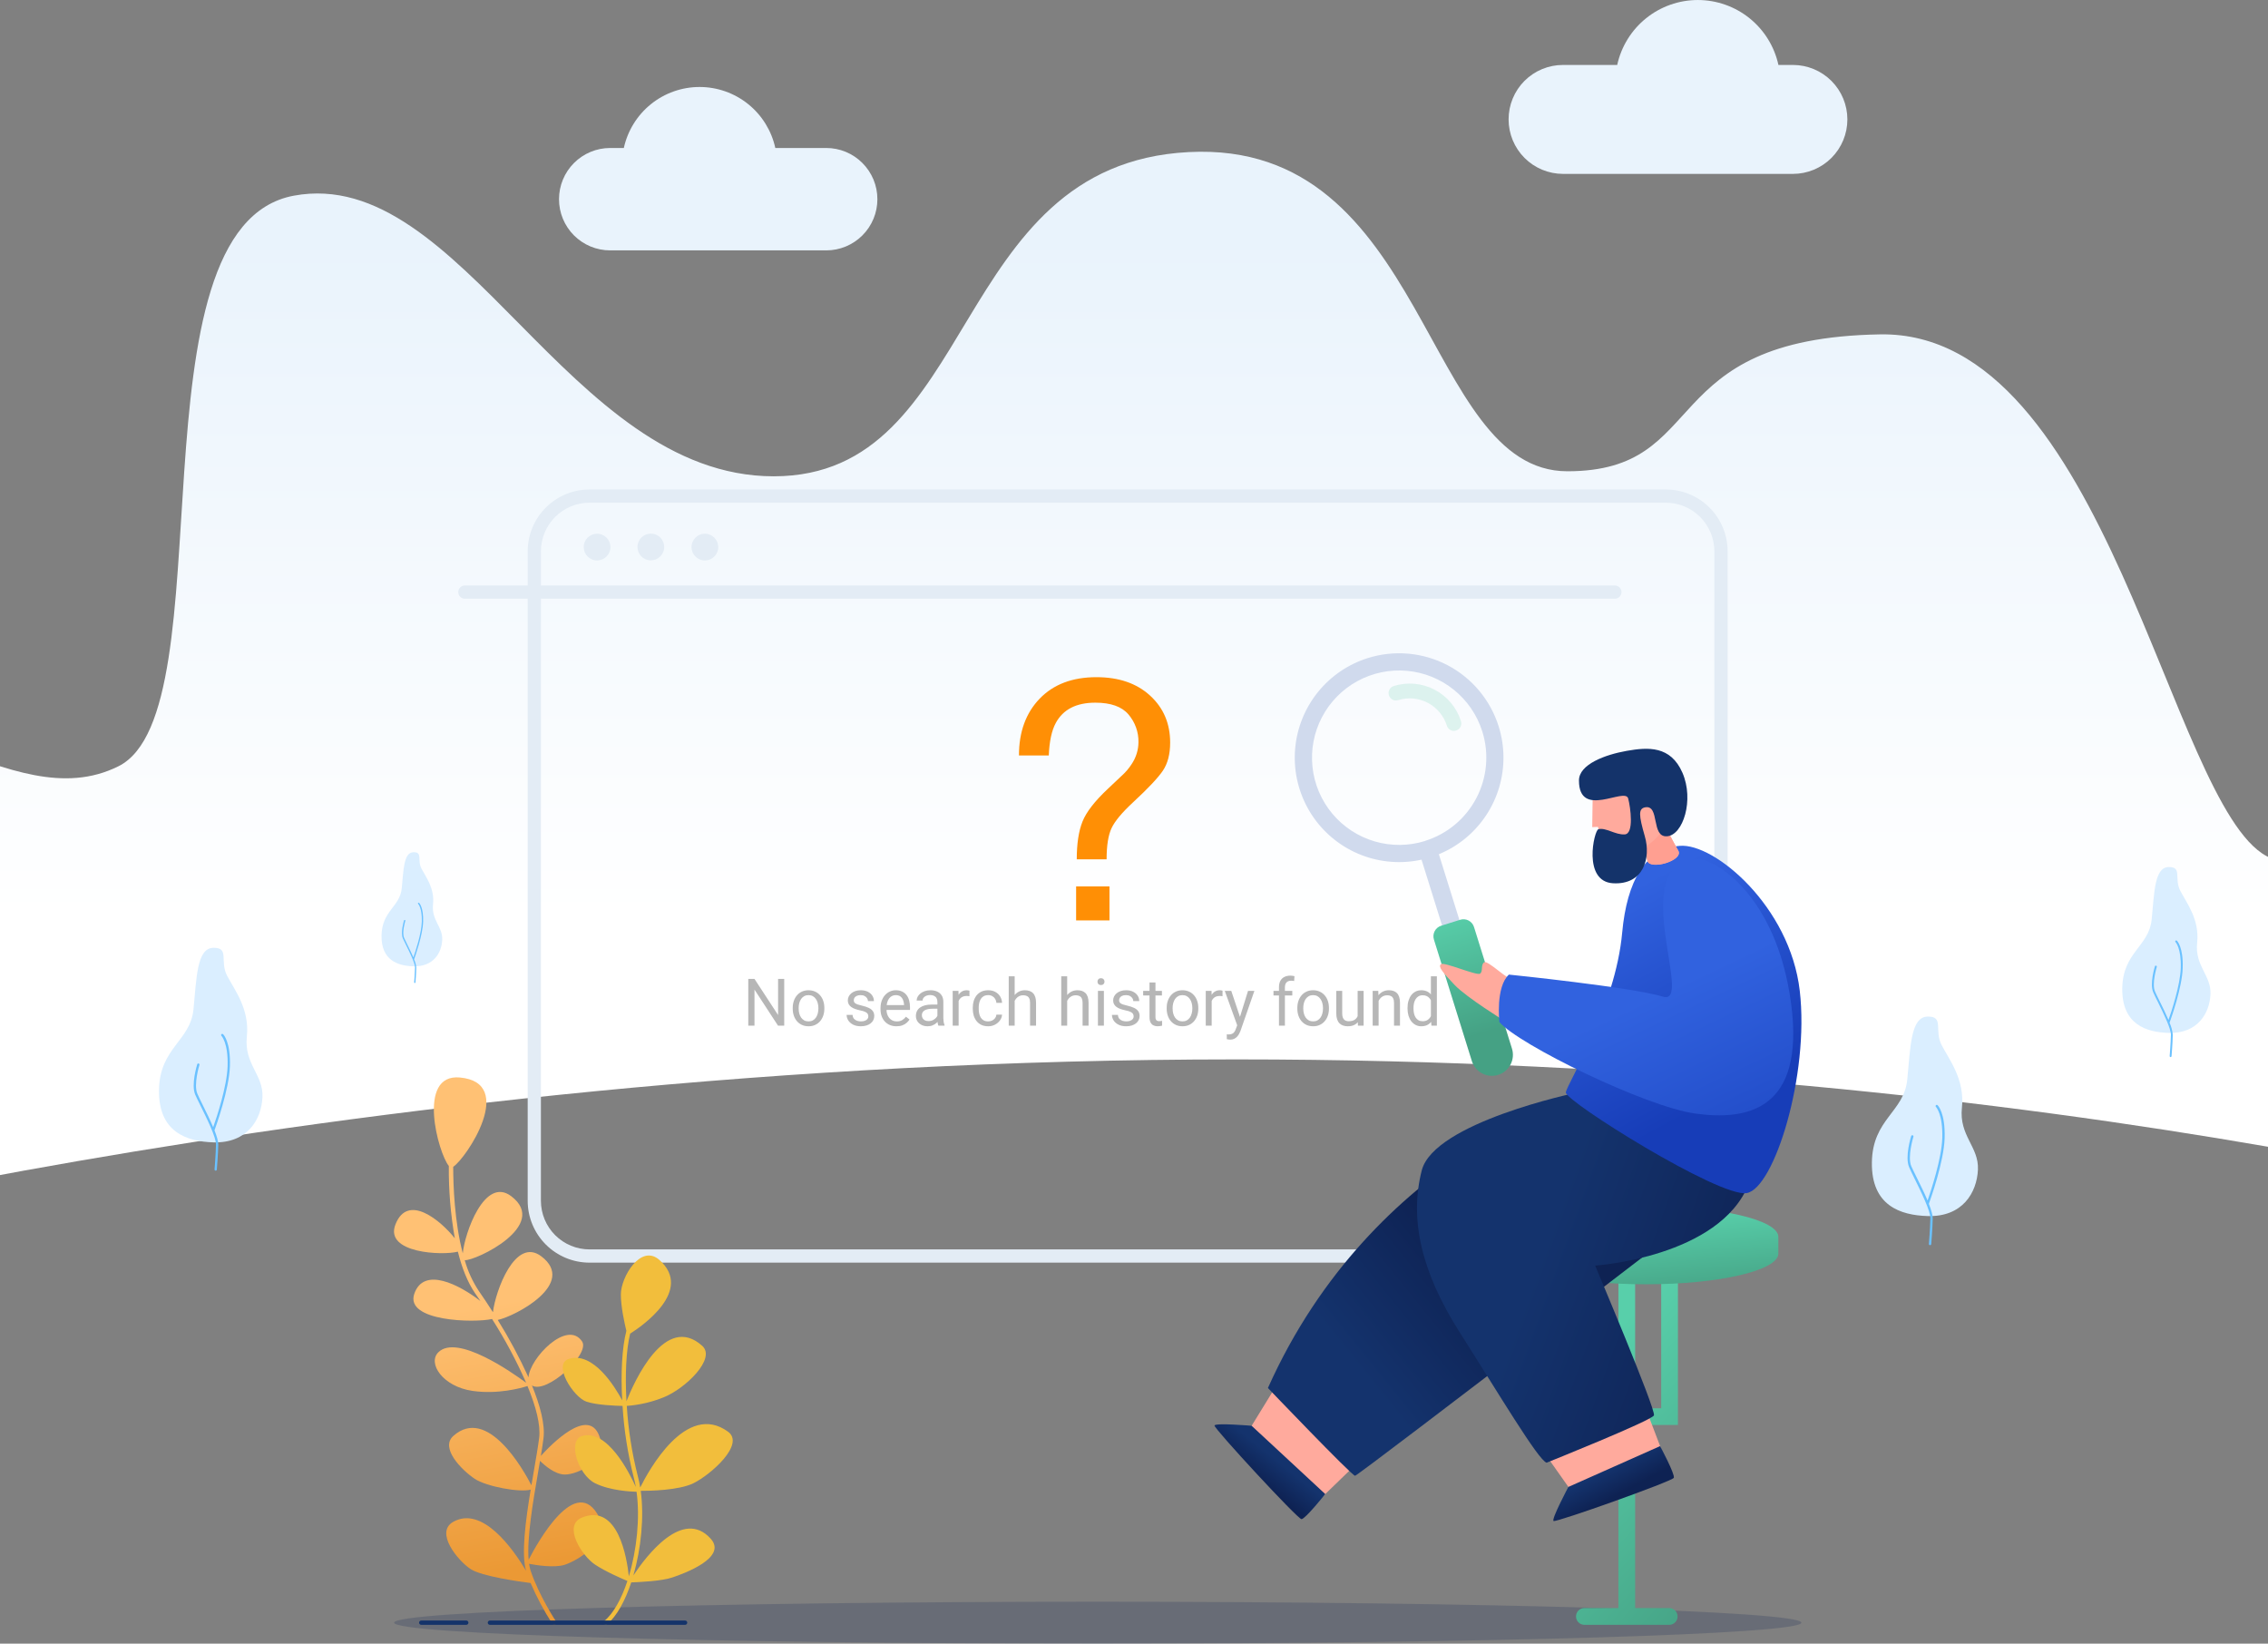 <svg width="345" height="250" viewBox="0 0 345 250" fill="none" xmlns="http://www.w3.org/2000/svg">
<rect x="0" y="0" width="345" height="250" fill="#808080" stroke="none"/>
<g clip-path="url(#clip0_263_92)">
<path opacity="0.2" d="M166.986 250C226.102 250 274.025 248.573 274.025 246.813C274.025 245.052 226.102 243.625 166.986 243.625C107.87 243.625 59.947 245.052 59.947 246.813C59.947 248.573 107.87 250 166.986 250Z" fill="#0B2252"/>
<path d="M231.896 12.306C232.667 11.534 233.582 10.923 234.589 10.506C235.596 10.09 236.676 9.876 237.765 9.879H246.004C246.616 7.08 248.165 4.575 250.395 2.778C252.626 0.982 255.403 0.002 258.266 0.002C261.13 0.002 263.907 0.982 266.137 2.778C268.368 4.575 269.917 7.08 270.528 9.879H272.745C274.939 9.882 277.042 10.756 278.593 12.308C280.144 13.861 281.016 15.966 281.017 18.161C281.017 20.359 280.144 22.467 278.591 24.021C277.037 25.576 274.93 26.449 272.733 26.449H237.754C235.559 26.446 233.455 25.571 231.904 24.017C230.353 22.463 229.482 20.357 229.482 18.161C229.48 17.074 229.692 15.998 230.107 14.993C230.521 13.988 231.129 13.075 231.896 12.306Z" fill="#E9F3FC"/>
<path d="M131.182 24.79C130.46 24.066 129.603 23.492 128.658 23.1C127.714 22.709 126.701 22.508 125.679 22.509H117.938C117.363 19.88 115.907 17.526 113.811 15.838C111.716 14.151 109.106 13.231 106.416 13.231C103.726 13.231 101.117 14.151 99.022 15.838C96.926 17.526 95.47 19.88 94.895 22.509H92.819C90.754 22.509 88.775 23.33 87.316 24.79C85.856 26.251 85.036 28.231 85.035 30.296C85.034 31.319 85.235 32.332 85.625 33.277C86.016 34.222 86.589 35.081 87.312 35.805C88.035 36.528 88.894 37.102 89.839 37.493C90.783 37.883 91.796 38.084 92.819 38.083H125.682C126.704 38.084 127.716 37.882 128.661 37.491C129.605 37.1 130.464 36.526 131.186 35.803C131.909 35.08 132.483 34.221 132.874 33.276C133.265 32.331 133.466 31.319 133.465 30.296C133.466 29.273 133.265 28.26 132.873 27.315C132.481 26.37 131.906 25.512 131.182 24.79Z" fill="#E9F3FC"/>
<path d="M345 130.33V174.424C304.94 167.473 251.074 161.137 188.078 161.137C49.014 161.137 -60.054 192.056 -60.054 192.056C-68.159 174.746 -59.18 124.888 -38.074 113.206C-16.968 101.524 1.369 124.877 18.034 116.542C34.699 108.207 19.107 34.504 44.699 29.762C70.29 25.02 86.407 72.447 117.692 72.447C148.976 72.447 144.242 25.031 180.811 23.132C217.381 21.234 216.416 71.681 238.425 71.681C260.434 71.681 251.504 51.451 285.994 50.859C320.484 50.266 330.001 122.249 344.771 130.209L345 130.33Z" fill="url(#paint0_linear_263_92)"/>
<path d="M253.402 192.051H89.666C87.174 192.048 84.786 191.056 83.024 189.293C81.263 187.53 80.272 185.14 80.27 182.647V83.853C80.272 81.36 81.263 78.97 83.024 77.207C84.786 75.444 87.174 74.452 89.666 74.449H253.402C255.894 74.452 258.283 75.444 260.045 77.207C261.807 78.969 262.798 81.359 262.801 83.853V182.647C262.798 185.14 261.807 187.53 260.045 189.293C258.283 191.056 255.894 192.048 253.402 192.051ZM89.666 76.462C87.708 76.465 85.831 77.245 84.447 78.63C83.063 80.016 82.284 81.894 82.282 83.853V182.647C82.284 184.606 83.063 186.484 84.447 187.87C85.831 189.255 87.708 190.035 89.666 190.038H253.402C255.359 190.034 257.236 189.254 258.619 187.869C260.003 186.483 260.781 184.606 260.783 182.647V83.853C260.781 81.894 260.002 80.016 258.618 78.63C257.234 77.245 255.357 76.465 253.399 76.462H89.666Z" fill="#E3ECF5"/>
<path d="M158.148 106.27C160.248 104.089 163.131 102.999 166.796 103C170.186 103 172.901 103.932 174.941 105.796C176.98 107.661 178 110.044 178 112.946C178 114.702 177.63 116.128 176.891 117.223C176.151 118.318 174.635 119.926 172.343 122.047C170.677 123.591 169.592 124.895 169.089 125.957C168.586 127.019 168.334 128.6 168.333 130.701H163.793C163.793 128.331 164.082 126.42 164.661 124.969C165.239 123.518 166.526 121.856 168.522 119.983L170.601 118.019C171.187 117.5 171.698 116.907 172.12 116.254C172.8 115.259 173.168 114.092 173.179 112.897C173.21 111.355 172.67 109.854 171.659 108.668C170.643 107.474 168.963 106.877 166.62 106.877C163.721 106.877 161.716 107.905 160.606 109.96C159.981 111.104 159.625 112.754 159.539 114.909H155C155 111.328 156.049 108.448 158.148 106.27ZM163.695 134.828H168.77V140H163.695V134.828Z" fill="#FF8F05"/>
<path d="M119.294 148.891V156H118.347L114.768 150.517V156H113.825V148.891H114.768L118.361 154.389V148.891H119.294ZM120.588 153.417V153.305C120.588 152.924 120.643 152.571 120.754 152.245C120.865 151.916 121.024 151.632 121.232 151.391C121.441 151.146 121.693 150.958 121.989 150.824C122.285 150.688 122.618 150.619 122.985 150.619C123.356 150.619 123.69 150.688 123.986 150.824C124.286 150.958 124.54 151.146 124.748 151.391C124.96 151.632 125.121 151.916 125.231 152.245C125.342 152.571 125.397 152.924 125.397 153.305V153.417C125.397 153.798 125.342 154.151 125.231 154.477C125.121 154.802 124.96 155.087 124.748 155.331C124.54 155.572 124.287 155.761 123.991 155.897C123.698 156.031 123.366 156.098 122.995 156.098C122.624 156.098 122.29 156.031 121.994 155.897C121.698 155.761 121.444 155.572 121.232 155.331C121.024 155.087 120.865 154.802 120.754 154.477C120.643 154.151 120.588 153.798 120.588 153.417ZM121.491 153.305V153.417C121.491 153.681 121.522 153.93 121.584 154.164C121.646 154.395 121.739 154.6 121.862 154.779C121.989 154.958 122.147 155.1 122.336 155.204C122.525 155.305 122.744 155.355 122.995 155.355C123.243 155.355 123.459 155.305 123.645 155.204C123.833 155.1 123.99 154.958 124.113 154.779C124.237 154.6 124.33 154.395 124.392 154.164C124.457 153.93 124.489 153.681 124.489 153.417V153.305C124.489 153.044 124.457 152.799 124.392 152.567C124.33 152.333 124.235 152.126 124.108 151.947C123.985 151.765 123.828 151.622 123.64 151.518C123.454 151.413 123.236 151.361 122.985 151.361C122.738 151.361 122.52 151.413 122.331 151.518C122.146 151.622 121.989 151.765 121.862 151.947C121.739 152.126 121.646 152.333 121.584 152.567C121.522 152.799 121.491 153.044 121.491 153.305ZM132.087 154.599C132.087 154.468 132.058 154.348 131.999 154.237C131.944 154.123 131.828 154.021 131.652 153.93C131.48 153.835 131.219 153.754 130.871 153.686C130.578 153.624 130.313 153.55 130.075 153.466C129.841 153.381 129.641 153.279 129.475 153.158C129.312 153.038 129.187 152.896 129.099 152.733C129.011 152.571 128.967 152.38 128.967 152.162C128.967 151.954 129.012 151.757 129.104 151.571C129.198 151.386 129.33 151.221 129.499 151.078C129.672 150.935 129.878 150.823 130.119 150.741C130.36 150.66 130.629 150.619 130.925 150.619C131.348 150.619 131.709 150.694 132.009 150.844C132.308 150.993 132.538 151.194 132.697 151.444C132.857 151.692 132.937 151.967 132.937 152.27H132.033C132.033 152.123 131.989 151.981 131.901 151.845C131.817 151.705 131.691 151.589 131.525 151.498C131.363 151.407 131.162 151.361 130.925 151.361C130.674 151.361 130.471 151.4 130.314 151.479C130.161 151.553 130.049 151.649 129.978 151.767C129.909 151.884 129.875 152.007 129.875 152.138C129.875 152.235 129.891 152.323 129.924 152.401C129.96 152.476 130.021 152.546 130.109 152.611C130.197 152.673 130.321 152.732 130.48 152.787C130.64 152.842 130.843 152.898 131.091 152.953C131.524 153.051 131.88 153.168 132.16 153.305C132.44 153.441 132.648 153.609 132.785 153.808C132.922 154.006 132.99 154.247 132.99 154.53C132.99 154.761 132.941 154.973 132.844 155.165C132.749 155.357 132.611 155.523 132.429 155.663C132.25 155.8 132.035 155.907 131.784 155.985C131.537 156.06 131.258 156.098 130.949 156.098C130.484 156.098 130.09 156.015 129.768 155.849C129.445 155.683 129.201 155.468 129.035 155.204C128.869 154.94 128.786 154.662 128.786 154.369H129.694C129.707 154.617 129.779 154.813 129.909 154.96C130.039 155.103 130.199 155.206 130.388 155.268C130.576 155.326 130.764 155.355 130.949 155.355C131.197 155.355 131.403 155.323 131.569 155.258C131.739 155.193 131.867 155.103 131.955 154.989C132.043 154.875 132.087 154.745 132.087 154.599ZM136.369 156.098C136.001 156.098 135.668 156.036 135.368 155.912C135.072 155.785 134.816 155.608 134.602 155.38C134.39 155.152 134.227 154.882 134.113 154.569C133.999 154.257 133.942 153.915 133.942 153.544V153.339C133.942 152.909 134.006 152.527 134.133 152.191C134.26 151.853 134.432 151.566 134.65 151.332C134.868 151.098 135.116 150.92 135.393 150.8C135.669 150.679 135.956 150.619 136.252 150.619C136.63 150.619 136.955 150.684 137.229 150.814C137.505 150.945 137.731 151.127 137.907 151.361C138.083 151.592 138.213 151.866 138.298 152.182C138.382 152.494 138.425 152.836 138.425 153.207V153.612H134.479V152.875H137.521V152.807C137.508 152.572 137.46 152.344 137.375 152.123C137.294 151.902 137.163 151.719 136.984 151.576C136.805 151.433 136.561 151.361 136.252 151.361C136.047 151.361 135.858 151.405 135.686 151.493C135.513 151.578 135.365 151.705 135.241 151.874C135.118 152.043 135.021 152.25 134.953 152.494C134.885 152.738 134.851 153.02 134.851 153.339V153.544C134.851 153.795 134.885 154.031 134.953 154.252C135.025 154.47 135.127 154.662 135.261 154.828C135.397 154.994 135.562 155.124 135.754 155.219C135.949 155.313 136.171 155.36 136.418 155.36C136.737 155.36 137.007 155.295 137.229 155.165C137.45 155.035 137.644 154.861 137.81 154.643L138.356 155.077C138.243 155.25 138.098 155.414 137.922 155.57C137.746 155.727 137.53 155.854 137.272 155.951C137.019 156.049 136.717 156.098 136.369 156.098ZM142.595 155.097V152.377C142.595 152.169 142.552 151.988 142.468 151.835C142.386 151.679 142.263 151.558 142.097 151.474C141.931 151.389 141.726 151.347 141.481 151.347C141.254 151.347 141.053 151.386 140.881 151.464C140.712 151.542 140.578 151.645 140.48 151.771C140.386 151.898 140.339 152.035 140.339 152.182H139.436C139.436 151.993 139.484 151.806 139.582 151.62C139.68 151.435 139.82 151.267 140.002 151.117C140.188 150.964 140.409 150.844 140.666 150.756C140.926 150.665 141.216 150.619 141.535 150.619C141.919 150.619 142.258 150.684 142.551 150.814C142.847 150.945 143.078 151.142 143.244 151.405C143.413 151.666 143.498 151.993 143.498 152.387V154.848C143.498 155.023 143.513 155.211 143.542 155.409C143.575 155.608 143.622 155.779 143.684 155.922V156H142.741C142.696 155.896 142.66 155.757 142.634 155.585C142.608 155.409 142.595 155.246 142.595 155.097ZM142.751 152.797L142.761 153.432H141.848C141.59 153.432 141.361 153.453 141.159 153.495C140.957 153.534 140.788 153.594 140.651 153.676C140.515 153.757 140.41 153.86 140.339 153.983C140.267 154.104 140.231 154.245 140.231 154.408C140.231 154.574 140.269 154.726 140.344 154.862C140.419 154.999 140.531 155.108 140.681 155.189C140.834 155.268 141.021 155.307 141.242 155.307C141.519 155.307 141.763 155.248 141.975 155.131C142.186 155.014 142.354 154.87 142.478 154.701C142.604 154.532 142.673 154.368 142.683 154.208L143.068 154.643C143.046 154.779 142.984 154.931 142.883 155.097C142.782 155.263 142.647 155.422 142.478 155.575C142.312 155.725 142.113 155.85 141.882 155.951C141.654 156.049 141.397 156.098 141.11 156.098C140.752 156.098 140.438 156.028 140.168 155.888C139.901 155.748 139.693 155.561 139.543 155.326C139.396 155.089 139.323 154.823 139.323 154.53C139.323 154.247 139.379 153.998 139.489 153.783C139.6 153.565 139.759 153.384 139.968 153.241C140.176 153.095 140.427 152.984 140.72 152.909C141.013 152.834 141.34 152.797 141.701 152.797H142.751ZM145.822 151.547V156H144.919V150.717H145.798L145.822 151.547ZM147.473 150.688L147.468 151.527C147.393 151.511 147.321 151.501 147.253 151.498C147.188 151.492 147.113 151.488 147.028 151.488C146.82 151.488 146.636 151.521 146.477 151.586C146.317 151.651 146.182 151.742 146.071 151.859C145.961 151.977 145.873 152.117 145.808 152.279C145.746 152.439 145.705 152.615 145.686 152.807L145.432 152.953C145.432 152.634 145.463 152.335 145.524 152.055C145.59 151.775 145.689 151.527 145.822 151.312C145.956 151.094 146.125 150.925 146.33 150.805C146.538 150.681 146.786 150.619 147.072 150.619C147.137 150.619 147.212 150.627 147.297 150.644C147.382 150.657 147.44 150.671 147.473 150.688ZM150.324 155.355C150.539 155.355 150.738 155.312 150.92 155.224C151.102 155.136 151.252 155.015 151.369 154.862C151.486 154.706 151.553 154.529 151.569 154.33H152.429C152.412 154.643 152.307 154.934 152.111 155.204C151.919 155.471 151.667 155.688 151.354 155.854C151.042 156.016 150.699 156.098 150.324 156.098C149.927 156.098 149.58 156.028 149.284 155.888C148.991 155.748 148.747 155.556 148.552 155.312C148.36 155.067 148.215 154.787 148.117 154.472C148.023 154.153 147.976 153.816 147.976 153.461V153.256C147.976 152.901 148.023 152.566 148.117 152.25C148.215 151.931 148.36 151.649 148.552 151.405C148.747 151.161 148.991 150.969 149.284 150.829C149.58 150.689 149.927 150.619 150.324 150.619C150.738 150.619 151.099 150.704 151.408 150.873C151.717 151.039 151.96 151.267 152.136 151.557C152.315 151.843 152.412 152.169 152.429 152.533H151.569C151.553 152.315 151.491 152.118 151.384 151.942C151.28 151.767 151.136 151.627 150.954 151.522C150.775 151.415 150.565 151.361 150.324 151.361C150.048 151.361 149.815 151.417 149.626 151.527C149.44 151.635 149.292 151.781 149.182 151.967C149.074 152.149 148.996 152.353 148.947 152.577C148.902 152.799 148.879 153.025 148.879 153.256V153.461C148.879 153.692 148.902 153.92 148.947 154.145C148.993 154.369 149.069 154.573 149.177 154.755C149.287 154.937 149.436 155.084 149.621 155.194C149.81 155.302 150.044 155.355 150.324 155.355ZM154.348 148.5V156H153.444V148.5H154.348ZM154.133 153.158L153.757 153.144C153.76 152.782 153.814 152.449 153.918 152.143C154.022 151.833 154.169 151.565 154.357 151.337C154.546 151.109 154.771 150.933 155.031 150.81C155.295 150.683 155.586 150.619 155.905 150.619C156.166 150.619 156.4 150.655 156.608 150.727C156.817 150.795 156.994 150.906 157.141 151.059C157.29 151.212 157.404 151.41 157.482 151.654C157.561 151.895 157.6 152.19 157.6 152.538V156H156.691V152.528C156.691 152.252 156.651 152.03 156.569 151.864C156.488 151.695 156.369 151.573 156.213 151.498C156.057 151.42 155.865 151.381 155.637 151.381C155.412 151.381 155.207 151.428 155.021 151.522C154.839 151.617 154.681 151.747 154.548 151.913C154.418 152.079 154.315 152.27 154.24 152.484C154.169 152.696 154.133 152.921 154.133 153.158ZM162.336 148.5V156H161.433V148.5H162.336ZM162.121 153.158L161.745 153.144C161.748 152.782 161.802 152.449 161.906 152.143C162.01 151.833 162.157 151.565 162.346 151.337C162.535 151.109 162.759 150.933 163.02 150.81C163.283 150.683 163.575 150.619 163.894 150.619C164.154 150.619 164.388 150.655 164.597 150.727C164.805 150.795 164.982 150.906 165.129 151.059C165.279 151.212 165.393 151.41 165.471 151.654C165.549 151.895 165.588 152.19 165.588 152.538V156H164.68V152.528C164.68 152.252 164.639 152.03 164.558 151.864C164.476 151.695 164.357 151.573 164.201 151.498C164.045 151.42 163.853 151.381 163.625 151.381C163.4 151.381 163.195 151.428 163.01 151.522C162.827 151.617 162.67 151.747 162.536 151.913C162.406 152.079 162.303 152.27 162.229 152.484C162.157 152.696 162.121 152.921 162.121 153.158ZM167.922 150.717V156H167.014V150.717H167.922ZM166.945 149.315C166.945 149.169 166.989 149.045 167.077 148.944C167.168 148.843 167.302 148.793 167.478 148.793C167.65 148.793 167.782 148.843 167.873 148.944C167.967 149.045 168.015 149.169 168.015 149.315C168.015 149.455 167.967 149.576 167.873 149.677C167.782 149.774 167.65 149.823 167.478 149.823C167.302 149.823 167.168 149.774 167.077 149.677C166.989 149.576 166.945 149.455 166.945 149.315ZM172.448 154.599C172.448 154.468 172.419 154.348 172.36 154.237C172.305 154.123 172.189 154.021 172.014 153.93C171.841 153.835 171.581 153.754 171.232 153.686C170.939 153.624 170.674 153.55 170.437 153.466C170.202 153.381 170.002 153.279 169.836 153.158C169.673 153.038 169.548 152.896 169.46 152.733C169.372 152.571 169.328 152.38 169.328 152.162C169.328 151.954 169.374 151.757 169.465 151.571C169.559 151.386 169.691 151.221 169.86 151.078C170.033 150.935 170.24 150.823 170.48 150.741C170.721 150.66 170.99 150.619 171.286 150.619C171.709 150.619 172.071 150.694 172.37 150.844C172.67 150.993 172.899 151.194 173.059 151.444C173.218 151.692 173.298 151.967 173.298 152.27H172.395C172.395 152.123 172.351 151.981 172.263 151.845C172.178 151.705 172.053 151.589 171.887 151.498C171.724 151.407 171.524 151.361 171.286 151.361C171.035 151.361 170.832 151.4 170.676 151.479C170.523 151.553 170.41 151.649 170.339 151.767C170.271 151.884 170.236 152.007 170.236 152.138C170.236 152.235 170.253 152.323 170.285 152.401C170.321 152.476 170.383 152.546 170.471 152.611C170.559 152.673 170.682 152.732 170.842 152.787C171.001 152.842 171.205 152.898 171.452 152.953C171.885 153.051 172.242 153.168 172.521 153.305C172.801 153.441 173.01 153.609 173.146 153.808C173.283 154.006 173.352 154.247 173.352 154.53C173.352 154.761 173.303 154.973 173.205 155.165C173.111 155.357 172.972 155.523 172.79 155.663C172.611 155.8 172.396 155.907 172.146 155.985C171.898 156.06 171.62 156.098 171.311 156.098C170.845 156.098 170.451 156.015 170.129 155.849C169.807 155.683 169.562 155.468 169.396 155.204C169.23 154.94 169.147 154.662 169.147 154.369H170.056C170.069 154.617 170.14 154.813 170.271 154.96C170.401 155.103 170.56 155.206 170.749 155.268C170.938 155.326 171.125 155.355 171.311 155.355C171.558 155.355 171.765 155.323 171.931 155.258C172.1 155.193 172.229 155.103 172.316 154.989C172.404 154.875 172.448 154.745 172.448 154.599ZM176.75 150.717V151.41H173.894V150.717H176.75ZM174.86 149.433H175.764V154.691C175.764 154.87 175.791 155.006 175.847 155.097C175.902 155.188 175.974 155.248 176.062 155.277C176.149 155.307 176.244 155.321 176.345 155.321C176.42 155.321 176.498 155.315 176.579 155.302C176.664 155.285 176.727 155.272 176.77 155.263L176.774 156C176.703 156.023 176.608 156.044 176.491 156.063C176.377 156.086 176.239 156.098 176.076 156.098C175.855 156.098 175.651 156.054 175.466 155.966C175.28 155.878 175.132 155.731 175.021 155.526C174.914 155.318 174.86 155.038 174.86 154.687V149.433ZM177.473 153.417V153.305C177.473 152.924 177.528 152.571 177.639 152.245C177.749 151.916 177.909 151.632 178.117 151.391C178.326 151.146 178.578 150.958 178.874 150.824C179.17 150.688 179.502 150.619 179.87 150.619C180.241 150.619 180.575 150.688 180.871 150.824C181.171 150.958 181.424 151.146 181.633 151.391C181.844 151.632 182.006 151.916 182.116 152.245C182.227 152.571 182.282 152.924 182.282 153.305V153.417C182.282 153.798 182.227 154.151 182.116 154.477C182.006 154.802 181.844 155.087 181.633 155.331C181.424 155.572 181.172 155.761 180.876 155.897C180.583 156.031 180.251 156.098 179.88 156.098C179.509 156.098 179.175 156.031 178.879 155.897C178.583 155.761 178.329 155.572 178.117 155.331C177.909 155.087 177.749 154.802 177.639 154.477C177.528 154.151 177.473 153.798 177.473 153.417ZM178.376 153.305V153.417C178.376 153.681 178.407 153.93 178.469 154.164C178.531 154.395 178.623 154.6 178.747 154.779C178.874 154.958 179.032 155.1 179.221 155.204C179.41 155.305 179.629 155.355 179.88 155.355C180.127 155.355 180.344 155.305 180.529 155.204C180.718 155.1 180.874 154.958 180.998 154.779C181.122 154.6 181.215 154.395 181.276 154.164C181.341 153.93 181.374 153.681 181.374 153.417V153.305C181.374 153.044 181.341 152.799 181.276 152.567C181.215 152.333 181.12 152.126 180.993 151.947C180.869 151.765 180.713 151.622 180.524 151.518C180.339 151.413 180.121 151.361 179.87 151.361C179.623 151.361 179.405 151.413 179.216 151.518C179.03 151.622 178.874 151.765 178.747 151.947C178.623 152.126 178.531 152.333 178.469 152.567C178.407 152.799 178.376 153.044 178.376 153.305ZM184.318 151.547V156H183.415V150.717H184.294L184.318 151.547ZM185.969 150.688L185.964 151.527C185.889 151.511 185.817 151.501 185.749 151.498C185.684 151.492 185.609 151.488 185.524 151.488C185.316 151.488 185.132 151.521 184.973 151.586C184.813 151.651 184.678 151.742 184.567 151.859C184.457 151.977 184.369 152.117 184.304 152.279C184.242 152.439 184.201 152.615 184.182 152.807L183.928 152.953C183.928 152.634 183.959 152.335 184.021 152.055C184.086 151.775 184.185 151.527 184.318 151.312C184.452 151.094 184.621 150.925 184.826 150.805C185.035 150.681 185.282 150.619 185.568 150.619C185.633 150.619 185.708 150.627 185.793 150.644C185.878 150.657 185.936 150.671 185.969 150.688ZM188.376 155.453L189.846 150.717H190.812L188.693 156.815C188.645 156.946 188.579 157.086 188.498 157.235C188.42 157.388 188.319 157.533 188.195 157.67C188.072 157.807 187.922 157.917 187.746 158.002C187.574 158.09 187.367 158.134 187.126 158.134C187.054 158.134 186.963 158.124 186.853 158.104C186.742 158.085 186.664 158.069 186.618 158.056L186.613 157.323C186.639 157.326 186.68 157.33 186.735 157.333C186.794 157.34 186.835 157.343 186.857 157.343C187.062 157.343 187.237 157.315 187.38 157.26C187.523 157.208 187.644 157.118 187.741 156.991C187.842 156.868 187.928 156.697 188 156.479L188.376 155.453ZM187.297 150.717L188.669 154.818L188.903 155.771L188.254 156.103L186.311 150.717H187.297ZM195.456 156H194.553V150.16C194.553 149.779 194.621 149.459 194.758 149.198C194.898 148.935 195.098 148.736 195.358 148.603C195.619 148.466 195.928 148.397 196.286 148.397C196.39 148.397 196.494 148.404 196.599 148.417C196.706 148.43 196.81 148.45 196.911 148.476L196.862 149.213C196.794 149.197 196.716 149.185 196.628 149.179C196.543 149.172 196.459 149.169 196.374 149.169C196.182 149.169 196.016 149.208 195.876 149.286C195.739 149.361 195.635 149.472 195.563 149.618C195.492 149.765 195.456 149.945 195.456 150.16V156ZM196.579 150.717V151.41H193.718V150.717H196.579ZM197.346 153.417V153.305C197.346 152.924 197.401 152.571 197.512 152.245C197.622 151.916 197.782 151.632 197.99 151.391C198.199 151.146 198.451 150.958 198.747 150.824C199.043 150.688 199.375 150.619 199.743 150.619C200.114 150.619 200.448 150.688 200.744 150.824C201.044 150.958 201.298 151.146 201.506 151.391C201.717 151.632 201.879 151.916 201.989 152.245C202.1 152.571 202.155 152.924 202.155 153.305V153.417C202.155 153.798 202.1 154.151 201.989 154.477C201.879 154.802 201.717 155.087 201.506 155.331C201.298 155.572 201.045 155.761 200.749 155.897C200.456 156.031 200.124 156.098 199.753 156.098C199.382 156.098 199.048 156.031 198.752 155.897C198.456 155.761 198.202 155.572 197.99 155.331C197.782 155.087 197.622 154.802 197.512 154.477C197.401 154.151 197.346 153.798 197.346 153.417ZM198.249 153.305V153.417C198.249 153.681 198.28 153.93 198.342 154.164C198.404 154.395 198.496 154.6 198.62 154.779C198.747 154.958 198.905 155.1 199.094 155.204C199.283 155.305 199.502 155.355 199.753 155.355C200 155.355 200.217 155.305 200.402 155.204C200.591 155.1 200.747 154.958 200.871 154.779C200.995 154.6 201.088 154.395 201.149 154.164C201.215 153.93 201.247 153.681 201.247 153.417V153.305C201.247 153.044 201.215 152.799 201.149 152.567C201.088 152.333 200.993 152.126 200.866 151.947C200.743 151.765 200.586 151.622 200.397 151.518C200.212 151.413 199.994 151.361 199.743 151.361C199.496 151.361 199.278 151.413 199.089 151.518C198.903 151.622 198.747 151.765 198.62 151.947C198.496 152.126 198.404 152.333 198.342 152.567C198.28 152.799 198.249 153.044 198.249 153.305ZM206.521 154.779V150.717H207.429V156H206.564L206.521 154.779ZM206.691 153.666L207.067 153.656C207.067 154.008 207.03 154.333 206.955 154.633C206.883 154.929 206.766 155.186 206.604 155.404C206.441 155.622 206.228 155.793 205.964 155.917C205.7 156.037 205.38 156.098 205.002 156.098C204.745 156.098 204.509 156.06 204.294 155.985C204.082 155.91 203.9 155.795 203.747 155.639C203.594 155.482 203.475 155.279 203.391 155.028C203.309 154.778 203.269 154.477 203.269 154.125V150.717H204.172V154.135C204.172 154.372 204.198 154.569 204.25 154.726C204.305 154.879 204.379 155.001 204.47 155.092C204.564 155.18 204.668 155.242 204.782 155.277C204.899 155.313 205.02 155.331 205.144 155.331C205.528 155.331 205.832 155.258 206.057 155.111C206.281 154.962 206.442 154.761 206.54 154.511C206.641 154.257 206.691 153.975 206.691 153.666ZM209.709 151.845V156H208.806V150.717H209.66L209.709 151.845ZM209.494 153.158L209.118 153.144C209.121 152.782 209.175 152.449 209.279 152.143C209.383 151.833 209.53 151.565 209.719 151.337C209.908 151.109 210.132 150.933 210.393 150.81C210.656 150.683 210.948 150.619 211.267 150.619C211.527 150.619 211.761 150.655 211.97 150.727C212.178 150.795 212.355 150.906 212.502 151.059C212.652 151.212 212.766 151.41 212.844 151.654C212.922 151.895 212.961 152.19 212.961 152.538V156H212.053V152.528C212.053 152.252 212.012 152.03 211.931 151.864C211.849 151.695 211.73 151.573 211.574 151.498C211.418 151.42 211.226 151.381 210.998 151.381C210.773 151.381 210.568 151.428 210.383 151.522C210.201 151.617 210.043 151.747 209.909 151.913C209.779 152.079 209.676 152.27 209.602 152.484C209.53 152.696 209.494 152.921 209.494 153.158ZM217.663 154.975V148.5H218.571V156H217.741L217.663 154.975ZM214.108 153.417V153.314C214.108 152.911 214.157 152.545 214.255 152.216C214.356 151.884 214.497 151.599 214.68 151.361C214.865 151.124 215.085 150.941 215.339 150.814C215.596 150.684 215.882 150.619 216.198 150.619C216.53 150.619 216.82 150.678 217.067 150.795C217.318 150.909 217.53 151.076 217.702 151.298C217.878 151.516 218.016 151.78 218.117 152.089C218.218 152.398 218.288 152.748 218.327 153.139V153.588C218.291 153.975 218.221 154.324 218.117 154.633C218.016 154.942 217.878 155.206 217.702 155.424C217.53 155.642 217.318 155.81 217.067 155.927C216.817 156.041 216.524 156.098 216.188 156.098C215.879 156.098 215.596 156.031 215.339 155.897C215.085 155.764 214.865 155.577 214.68 155.336C214.497 155.095 214.356 154.812 214.255 154.486C214.157 154.158 214.108 153.801 214.108 153.417ZM215.017 153.314V153.417C215.017 153.681 215.043 153.928 215.095 154.159C215.15 154.39 215.235 154.594 215.349 154.77C215.463 154.945 215.607 155.084 215.783 155.185C215.959 155.282 216.169 155.331 216.413 155.331C216.713 155.331 216.958 155.268 217.15 155.141C217.346 155.014 217.502 154.846 217.619 154.638C217.736 154.429 217.827 154.203 217.893 153.959V152.782C217.854 152.603 217.797 152.431 217.722 152.265C217.65 152.095 217.556 151.946 217.438 151.815C217.325 151.682 217.183 151.576 217.014 151.498C216.848 151.42 216.651 151.381 216.423 151.381C216.175 151.381 215.962 151.433 215.783 151.537C215.607 151.638 215.463 151.778 215.349 151.957C215.235 152.133 215.15 152.338 215.095 152.572C215.043 152.803 215.017 153.051 215.017 153.314Z" fill="#B6B6B6"/>
<path d="M245.647 91.066H70.712C70.445 91.066 70.189 90.96 70.001 90.772C69.812 90.583 69.706 90.327 69.706 90.06C69.706 89.793 69.812 89.537 70.001 89.348C70.189 89.159 70.445 89.053 70.712 89.053H245.647C245.913 89.053 246.169 89.159 246.358 89.348C246.547 89.537 246.653 89.793 246.653 90.06C246.653 90.327 246.547 90.583 246.358 90.772C246.169 90.96 245.913 91.066 245.647 91.066Z" fill="#E3ECF5"/>
<path d="M92.831 83.539C93.011 82.431 92.259 81.387 91.151 81.207C90.043 81.027 89 81.779 88.82 82.888C88.64 83.996 89.392 85.04 90.5 85.22C91.608 85.4 92.651 84.647 92.831 83.539Z" fill="#E3ECF5"/>
<path d="M100.98 83.665C101.238 82.572 100.561 81.477 99.469 81.219C98.377 80.961 97.283 81.638 97.025 82.731C96.767 83.823 97.444 84.918 98.536 85.176C99.628 85.434 100.722 84.757 100.98 83.665Z" fill="#E3ECF5"/>
<path d="M109.231 83.538C109.411 82.43 108.659 81.386 107.551 81.206C106.444 81.026 105.4 81.779 105.22 82.887C105.04 83.995 105.793 85.039 106.9 85.219C108.008 85.399 109.052 84.647 109.231 83.538Z" fill="#E3ECF5"/>
<path d="M32.452 173.756C28.439 173.625 24.09 172.227 24.185 165.796C24.28 159.365 28.956 158.35 29.431 153.529C29.906 148.709 29.937 144.212 32.452 144.165C34.967 144.117 33.374 146.178 34.548 148.412C35.722 150.646 37.991 153.507 37.55 157.684C37.108 161.861 40.082 163.458 39.925 166.875C39.769 170.292 37.633 173.904 32.452 173.756Z" fill="#DAEEFF"/>
<path d="M33.93 157.306C33.914 157.29 33.895 157.277 33.874 157.268C33.853 157.259 33.83 157.255 33.807 157.255C33.785 157.255 33.762 157.259 33.741 157.268C33.72 157.277 33.7 157.29 33.684 157.306C33.652 157.339 33.634 157.383 33.634 157.429C33.634 157.475 33.652 157.519 33.684 157.552C33.684 157.552 34.73 158.604 34.623 162.166C34.531 165.241 32.947 170.012 32.429 171.452C31.957 170.333 31.345 169.092 30.828 168.049C30.482 167.347 30.18 166.737 30.018 166.354C29.42 164.956 30.328 162.009 30.336 161.981C30.35 161.937 30.345 161.889 30.324 161.848C30.302 161.806 30.266 161.775 30.222 161.76C30.2 161.753 30.177 161.751 30.154 161.753C30.131 161.755 30.109 161.761 30.089 161.772C30.069 161.783 30.051 161.797 30.036 161.815C30.021 161.833 30.01 161.853 30.004 161.875C29.965 162.001 29.048 164.973 29.694 166.491C29.861 166.886 30.166 167.498 30.515 168.205C31.454 170.104 32.877 172.973 32.854 174.077C32.824 175.626 32.636 177.846 32.634 177.869C32.63 177.915 32.644 177.961 32.674 177.997C32.704 178.032 32.747 178.055 32.793 178.059H32.81C32.853 178.058 32.895 178.042 32.927 178.012C32.959 177.983 32.979 177.943 32.983 177.899C32.983 177.877 33.173 175.643 33.204 174.086C33.204 173.585 32.977 172.808 32.628 171.927C32.86 171.292 34.864 165.672 34.973 162.166C35.09 158.433 33.978 157.348 33.93 157.306Z" fill="#6AC1FF"/>
<path d="M329.875 157.108C326.457 157.005 322.748 155.805 322.832 150.311C322.916 144.816 326.898 143.963 327.304 139.856C327.709 135.749 327.731 131.921 329.875 131.882C332.018 131.842 330.663 133.596 331.663 135.502C332.664 137.409 334.598 139.845 334.223 143.404C333.849 146.964 336.381 148.328 336.25 151.233C336.118 154.139 334.285 157.239 329.875 157.108Z" fill="#DAEEFF"/>
<path d="M331.141 143.083C331.127 143.069 331.111 143.058 331.093 143.05C331.075 143.043 331.056 143.039 331.036 143.039C331.017 143.039 330.997 143.043 330.979 143.05C330.961 143.058 330.945 143.069 330.931 143.083C330.917 143.096 330.907 143.113 330.899 143.131C330.892 143.149 330.888 143.168 330.888 143.187C330.888 143.207 330.892 143.226 330.899 143.244C330.907 143.262 330.917 143.278 330.931 143.292C330.931 143.292 331.823 144.187 331.733 147.226C331.655 149.852 330.294 153.915 329.864 155.142C329.458 154.186 328.939 153.129 328.497 152.243C328.201 151.641 327.938 151.124 327.804 150.797C327.298 149.603 328.083 147.092 328.083 147.067C328.089 147.048 328.092 147.029 328.09 147.009C328.088 146.99 328.083 146.971 328.074 146.954C328.064 146.937 328.052 146.922 328.037 146.909C328.022 146.897 328.004 146.888 327.986 146.882C327.967 146.876 327.947 146.874 327.928 146.876C327.908 146.877 327.889 146.883 327.871 146.892C327.854 146.901 327.839 146.914 327.826 146.929C327.813 146.944 327.804 146.961 327.798 146.98C327.765 147.087 326.985 149.62 327.536 150.914C327.678 151.25 327.935 151.77 328.237 152.374C329.036 153.993 330.249 156.44 330.23 157.39C330.202 158.71 330.043 160.603 330.043 160.623C330.041 160.642 330.043 160.662 330.049 160.681C330.054 160.7 330.064 160.717 330.077 160.733C330.09 160.748 330.105 160.76 330.123 160.769C330.14 160.778 330.16 160.783 330.179 160.785C330.217 160.785 330.253 160.771 330.28 160.745C330.308 160.72 330.325 160.685 330.328 160.648C330.328 160.628 330.49 158.727 330.515 157.396C330.46 156.759 330.294 156.136 330.026 155.556C330.224 155.016 331.937 150.224 332.024 147.235C332.127 144.044 331.18 143.122 331.141 143.083Z" fill="#6AC1FF"/>
<path d="M62.884 146.98C60.534 146.907 57.982 146.083 58.038 142.305C58.094 138.527 60.833 137.94 61.112 135.113C61.392 132.287 61.406 129.655 62.881 129.627C64.357 129.599 63.423 130.807 64.111 132.119C64.798 133.43 66.129 135.105 65.871 137.554C65.614 140.004 67.356 140.94 67.269 142.945C67.182 144.95 65.925 147.061 62.884 146.98Z" fill="#DAEEFF"/>
<path d="M63.753 137.334C63.734 137.314 63.708 137.304 63.68 137.304C63.653 137.304 63.627 137.314 63.608 137.334C63.598 137.343 63.59 137.354 63.585 137.366C63.58 137.378 63.577 137.392 63.577 137.405C63.577 137.418 63.58 137.431 63.585 137.444C63.59 137.456 63.598 137.467 63.608 137.476C63.608 137.476 64.22 138.094 64.167 140.183C64.114 141.989 63.177 144.785 62.881 145.627C62.602 144.97 62.247 144.246 61.942 143.633C61.738 143.219 61.562 142.864 61.467 142.638C61.118 141.819 61.649 140.091 61.654 140.074C61.66 140.06 61.664 140.046 61.664 140.031C61.664 140.016 61.661 140.002 61.655 139.988C61.649 139.975 61.64 139.963 61.629 139.953C61.618 139.943 61.605 139.936 61.592 139.931C61.577 139.927 61.563 139.926 61.548 139.927C61.533 139.929 61.519 139.934 61.507 139.942C61.494 139.949 61.483 139.96 61.475 139.972C61.467 139.984 61.461 139.998 61.459 140.012C61.436 140.088 60.9 141.83 61.277 142.719C61.375 142.951 61.556 143.309 61.76 143.725C62.319 144.844 63.144 146.522 63.13 147.173C63.113 148.082 63.001 149.385 63.001 149.41C63 149.423 63.002 149.437 63.006 149.45C63.01 149.463 63.017 149.474 63.026 149.485C63.035 149.495 63.045 149.503 63.057 149.509C63.07 149.515 63.083 149.518 63.096 149.519C63.122 149.52 63.147 149.511 63.165 149.493C63.184 149.476 63.196 149.452 63.197 149.427C63.197 149.413 63.309 148.104 63.325 147.19C63.288 146.751 63.174 146.323 62.99 145.923C63.124 145.551 64.304 142.258 64.365 140.2C64.432 137.993 63.781 137.359 63.753 137.334Z" fill="#6AC1FF"/>
<path d="M293.216 184.965C289.108 184.842 284.647 183.4 284.745 176.795C284.843 170.191 289.636 169.162 290.125 164.213C290.614 159.264 290.637 154.675 293.216 154.625C295.796 154.575 294.164 156.688 295.365 158.981C296.567 161.274 298.895 164.202 298.439 168.488C297.984 172.774 301.036 174.41 300.876 177.908C300.717 181.406 298.532 185.128 293.216 184.965Z" fill="#DAEEFF"/>
<path d="M294.736 168.105C294.702 168.072 294.656 168.054 294.609 168.056C294.561 168.057 294.516 168.077 294.484 168.112C294.451 168.146 294.433 168.192 294.435 168.24C294.436 168.287 294.456 168.332 294.49 168.365C294.49 168.365 295.561 169.441 295.452 173.096C295.36 176.252 293.722 181.137 293.216 182.602C292.73 181.45 292.098 180.184 291.573 179.116C291.218 178.394 290.908 177.771 290.734 177.377C290.125 175.942 291.053 172.925 291.064 172.903C291.078 172.857 291.074 172.808 291.051 172.766C291.029 172.723 290.991 172.692 290.945 172.678C290.9 172.664 290.85 172.668 290.808 172.69C290.766 172.713 290.734 172.751 290.72 172.797C290.681 172.925 289.742 175.97 290.405 177.525C290.575 177.93 290.888 178.556 291.243 179.283C292.207 181.241 293.663 184.171 293.641 185.315C293.61 186.9 293.417 189.179 293.415 189.201C293.411 189.249 293.427 189.295 293.458 189.331C293.489 189.367 293.532 189.39 293.579 189.394H293.593C293.638 189.394 293.681 189.378 293.714 189.348C293.747 189.318 293.768 189.277 293.772 189.232C293.772 189.207 293.968 186.92 293.999 185.317C293.999 184.806 293.769 184.009 293.412 183.106C293.646 182.454 295.706 176.694 295.812 173.101C295.924 169.259 294.784 168.149 294.736 168.105Z" fill="#6AC1FF"/>
<path d="M69.647 190.379C67.314 190.988 58.468 190.63 60.145 186.266C62.023 181.411 67.034 185.653 69.186 188.346C68.544 184.713 68.238 181.029 68.272 177.34C66.682 175.428 63.323 163.287 69.949 163.888C78.613 164.677 70.938 176.169 68.94 177.475C68.94 180.271 69.13 185.824 70.396 190.639C70.676 187.58 73.716 178.875 77.769 181.946C83.638 186.397 72.397 191.771 70.692 191.679C71.16 193.336 71.88 194.911 72.828 196.348C73.479 197.279 74.2 198.359 74.946 199.533L74.988 199.578C75.365 196.357 78.37 188.083 82.338 191.086C87.827 195.244 78.386 200.201 75.717 200.766C77.462 203.573 79.024 206.49 80.393 209.498C80.578 206.59 86.282 200.643 88.548 204.043C89.814 205.939 83.126 212.118 80.921 210.734C82.179 213.81 82.933 216.682 82.674 218.776C82.576 219.548 82.436 220.454 82.271 221.449C83.833 219.718 89.479 213.925 91.158 218.41C92.556 222.128 87.897 224.281 85.938 224.281C84.406 224.281 82.783 222.833 82.145 222.198C82.056 222.735 81.963 223.284 81.866 223.845C81.078 228.422 80.133 233.931 80.413 237.244C81.746 234.658 87.698 223.884 91.161 230.813C92.939 234.364 87.9 237.342 85.941 237.994C84.336 238.53 81.469 238.049 80.48 237.859C80.526 238.202 80.601 238.541 80.703 238.871C81.981 242.699 84.554 246.589 84.582 246.628C84.615 246.678 84.633 246.736 84.635 246.795C84.637 246.855 84.623 246.914 84.594 246.966C84.566 247.018 84.523 247.061 84.472 247.091C84.421 247.122 84.362 247.137 84.303 247.137C84.248 247.137 84.194 247.124 84.145 247.099C84.096 247.074 84.055 247.037 84.023 246.991C82.751 245.017 81.644 242.939 80.714 240.781C79.177 240.586 73.269 239.78 71.57 238.648C69.614 237.342 66.106 233.056 68.96 231.465C73.373 229.012 78.004 235.533 80.03 238.925C79.275 236.408 79.943 231.33 80.728 226.574C79.149 227.047 74.021 226.13 72.221 224.936C70.265 223.63 66.889 220.247 68.96 218.407C74.147 213.793 79.63 223.566 80.837 225.912C80.963 225.171 81.089 224.441 81.209 223.736C81.536 221.838 81.844 220.048 82.014 218.703C82.257 216.746 81.533 213.95 80.239 210.818C79.211 211.145 75.726 212.11 71.897 211.562C67.328 210.908 65.011 207.348 66.674 205.69C69.507 202.858 77.875 208.727 80.038 210.329C78.557 206.966 76.823 203.721 74.851 200.621C72.188 201.239 61.582 201.012 63.018 196.798C64.455 192.585 69.882 195.42 73.079 197.889C72.817 197.5 72.554 197.114 72.288 196.737C71.087 194.998 70.243 192.755 69.647 190.379Z" fill="url(#paint1_linear_263_92)"/>
<path d="M88.551 230.816C94.031 228.624 95.37 237.012 95.658 239.763C96.865 235.754 97.377 230.872 96.832 226.901C95.993 226.882 92.768 226.728 90.51 225.598C87.9 224.292 86.29 219.064 88.554 218.418C92.357 217.33 95.703 223.923 96.72 226.171C96.631 225.665 96.524 225.173 96.399 224.706C95.492 221.147 94.923 217.51 94.699 213.843C93.671 213.824 90.787 213.723 89.208 213.195C87.251 212.54 83.934 207.426 86.597 206.663C90.267 205.614 93.512 210.882 94.649 212.996C94.428 208.958 94.596 205.075 95.281 202.427C95.001 201.264 94.442 198.792 94.442 196.871C94.442 194.259 97.472 189.117 100.311 191.645C105.507 196.267 97.721 201.669 95.854 202.852C95.222 205.461 95.082 209.224 95.295 213.128C96.46 210.192 101.164 199.619 106.823 204.706C108.992 206.663 104.213 211.235 100.954 212.535C99.163 213.258 97.271 213.699 95.345 213.841C95.568 217.447 96.13 221.025 97.022 224.527C97.173 225.096 97.295 225.672 97.388 226.252C98.626 223.755 104.375 213.133 110.738 217.758C113.377 219.679 108.128 224.287 105.518 225.587C103.282 226.705 98.715 226.767 97.466 226.761C98.008 230.721 97.519 235.569 96.348 239.623C98.268 236.724 103.872 229.278 108.134 234.068C110.649 236.914 104.118 239.324 102.265 239.939C100.63 240.499 97.131 240.647 96.024 240.686C95.093 243.482 93.833 245.817 92.36 247.044C92.302 247.095 92.228 247.122 92.151 247.123C92.083 247.123 92.018 247.102 91.962 247.063C91.907 247.025 91.865 246.97 91.843 246.907C91.82 246.844 91.817 246.775 91.834 246.71C91.852 246.645 91.889 246.587 91.941 246.544C93.338 245.372 94.551 243.152 95.44 240.468C94.602 240.116 92.12 239.047 90.518 237.979C88.551 236.69 85.521 232.026 88.551 230.816Z" fill="#F2BE3C"/>
<path d="M74.521 247.14H104.216C104.302 247.14 104.385 247.105 104.447 247.044C104.508 246.982 104.542 246.899 104.542 246.813C104.542 246.726 104.508 246.643 104.447 246.581C104.385 246.52 104.302 246.485 104.216 246.485H74.521C74.478 246.485 74.436 246.494 74.396 246.51C74.356 246.527 74.32 246.551 74.29 246.581C74.26 246.612 74.236 246.648 74.219 246.687C74.203 246.727 74.194 246.77 74.194 246.813C74.194 246.855 74.203 246.898 74.219 246.938C74.236 246.977 74.26 247.013 74.29 247.044C74.32 247.074 74.356 247.098 74.396 247.115C74.436 247.131 74.478 247.14 74.521 247.14Z" fill="#14336A"/>
<path d="M64.077 247.14H70.93C71.017 247.14 71.1 247.105 71.161 247.044C71.223 246.982 71.257 246.899 71.257 246.813C71.257 246.726 71.223 246.643 71.161 246.581C71.1 246.52 71.017 246.485 70.93 246.485H64.077C63.991 246.485 63.907 246.52 63.846 246.581C63.785 246.643 63.75 246.726 63.75 246.813C63.75 246.899 63.785 246.982 63.846 247.044C63.907 247.105 63.991 247.14 64.077 247.14Z" fill="#14336A"/>
<path d="M240.954 244.587H246.186V194.349H248.735V214.201H252.695V194.349H255.244V216.743H248.735V244.587H253.969C254.297 244.602 254.607 244.743 254.834 244.981C255.06 245.219 255.187 245.535 255.187 245.863C255.187 246.192 255.06 246.508 254.834 246.745C254.607 246.983 254.297 247.124 253.969 247.14H240.954C240.626 247.124 240.317 246.983 240.09 246.745C239.863 246.508 239.737 246.192 239.737 245.863C239.737 245.535 239.863 245.219 240.09 244.981C240.317 244.743 240.626 244.602 240.954 244.587Z" fill="url(#paint2_linear_263_92)"/>
<path d="M250.395 183.453C261.51 183.453 270.517 185.547 270.517 188.133V190.664C270.517 193.247 261.507 195.344 250.395 195.344C239.283 195.344 230.273 193.247 230.273 190.664V188.133C230.27 185.547 239.28 183.453 250.395 183.453Z" fill="url(#paint3_linear_263_92)"/>
<path opacity="0.1" d="M224.163 122.119C227.964 115.855 225.969 107.695 219.709 103.893C213.448 100.09 205.292 102.085 201.491 108.349C197.691 114.613 199.685 122.773 205.946 126.575C212.206 130.378 220.363 128.382 224.163 122.119Z" fill="white"/>
<path opacity="0.17" d="M221.167 111.167C220.928 111.169 220.694 111.092 220.501 110.951C220.307 110.809 220.165 110.608 220.094 110.379C219.626 108.881 218.582 107.63 217.192 106.901C215.803 106.172 214.181 106.025 212.683 106.492C212.398 106.581 212.09 106.554 211.825 106.415C211.561 106.277 211.363 106.039 211.274 105.754C211.185 105.469 211.213 105.161 211.351 104.897C211.49 104.632 211.727 104.434 212.012 104.345C214.079 103.699 216.318 103.901 218.236 104.907C220.155 105.913 221.595 107.64 222.241 109.708C222.328 109.991 222.299 110.298 222.161 110.56C222.023 110.822 221.786 111.018 221.503 111.106C221.395 111.143 221.282 111.163 221.167 111.167Z" fill="#50C6A1"/>
<path d="M208.094 100.086C205.097 101.023 202.445 102.828 200.474 105.272C198.503 107.717 197.3 110.691 197.018 113.819C196.736 116.948 197.388 120.089 198.89 122.847C200.393 125.605 202.679 127.855 205.46 129.313C208.241 130.771 211.391 131.371 214.513 131.038C217.634 130.704 220.587 129.452 222.998 127.44C225.408 125.428 227.168 122.746 228.055 119.733C228.942 116.72 228.916 113.511 227.981 110.513C226.726 106.492 223.925 103.134 220.196 101.179C216.466 99.224 212.113 98.831 208.094 100.086ZM216.782 127.913C214.28 128.694 211.602 128.714 209.087 127.973C206.573 127.231 204.334 125.761 202.655 123.747C200.975 121.733 199.93 119.266 199.651 116.659C199.372 114.051 199.872 111.418 201.087 109.095C202.303 106.771 204.179 104.86 206.48 103.602C208.781 102.345 211.403 101.799 214.014 102.032C216.625 102.264 219.109 103.266 221.151 104.911C223.193 106.555 224.702 108.769 225.488 111.271C226.009 112.935 226.196 114.685 226.04 116.421C225.885 118.157 225.388 119.846 224.58 121.39C223.771 122.934 222.666 124.304 221.328 125.421C219.991 126.538 218.446 127.38 216.782 127.899V127.913Z" fill="#D0DAED"/>
<path d="M218.733 129.472L216.094 130.297L219.847 142.315L222.486 141.49L218.733 129.472Z" fill="#D0DAED"/>
<path d="M227.894 163.491C227.494 163.616 227.073 163.661 226.656 163.624C226.238 163.586 225.832 163.466 225.46 163.272C225.089 163.077 224.76 162.811 224.491 162.489C224.222 162.166 224.02 161.794 223.895 161.394L218.127 142.92C218.058 142.707 218.033 142.483 218.052 142.26C218.072 142.038 218.135 141.821 218.239 141.624C218.344 141.426 218.486 141.251 218.659 141.109C218.831 140.967 219.031 140.862 219.245 140.798L222.106 139.903C222.319 139.835 222.543 139.809 222.766 139.829C222.988 139.848 223.205 139.912 223.402 140.016C223.6 140.12 223.775 140.263 223.916 140.435C224.058 140.608 224.164 140.807 224.228 141.021L229.996 159.495C230.247 160.304 230.166 161.179 229.772 161.929C229.378 162.678 228.703 163.24 227.894 163.491Z" fill="url(#paint4_linear_263_92)"/>
<path d="M229.009 155.377C229.009 155.377 223.065 151.711 221.274 149.815C219.482 147.92 218.722 147.058 219.183 146.656C219.644 146.253 224.661 148.462 225.147 148.09C225.633 147.718 225.209 146.793 225.754 146.373C226.299 145.954 229.535 149.293 230.301 149.038C231.066 148.784 229.901 154.787 229.009 155.377Z" fill="#FFAA9D"/>
<path d="M205.31 223.65L200.953 227.869L189.914 217.646L193.547 211.735L205.31 223.65Z" fill="#FFAA9D"/>
<path d="M201.59 227.248C201.59 227.248 198.552 231.059 197.979 231.065C197.406 231.07 184.662 217.274 184.746 216.83C184.83 216.385 190.394 216.863 190.394 216.863L201.59 227.248Z" fill="url(#paint5_linear_263_92)"/>
<path d="M192.871 211.118C192.871 211.118 205.634 224.466 206.126 224.466C206.618 224.466 267.521 177.679 267.521 177.679L241.703 166.215C241.703 166.215 208.921 175.238 192.871 211.118Z" fill="url(#paint6_linear_263_92)"/>
<path d="M250.688 215.119L252.846 220.786L239.11 226.915L235.108 221.248L250.688 215.119Z" fill="#FFAA9D"/>
<path d="M239.694 166.223C239.694 166.223 218.138 170.722 216.271 178.026C214.404 185.329 216.101 193.309 222.042 202.648C227.984 211.987 234.026 222.148 235.27 222.478C235.27 222.478 251.231 216.081 251.591 215.284C251.952 214.487 242.648 192.501 242.648 192.501C242.648 192.501 261.599 191.24 266.018 180.064L239.694 166.223Z" fill="url(#paint7_linear_263_92)"/>
<path d="M238.187 166.156C237.992 167.425 261.538 182.181 265.705 181.47C269.872 180.76 275.263 163.547 273.773 150.696C272.283 137.845 260.775 128.207 255.529 128.655C250.283 129.102 247.474 134.026 246.762 141.852C245.714 153.333 238.405 164.738 238.187 166.156Z" fill="url(#paint8_linear_263_92)"/>
<path d="M257.882 130.631C260.657 130.391 270.207 135.994 272.44 152.525C274.673 169.056 265.548 170.442 257.882 169.374C250.216 168.306 230.921 158.833 228.084 155.45C228.084 155.45 227.475 150.137 229.527 148.239C229.527 148.239 248.137 150.131 252.969 151.594C257.801 153.056 247.368 131.546 257.882 130.631Z" fill="url(#paint9_linear_263_92)"/>
<path d="M252.527 219.956C252.527 219.956 254.83 224.251 254.612 224.779C254.394 225.308 236.698 231.599 236.323 231.347C235.949 231.096 238.576 226.166 238.576 226.166L252.527 219.956Z" fill="url(#paint10_linear_263_92)"/>
<path d="M242.29 119.894L242.203 125.803L243.084 125.775C243.084 125.775 243.791 130.662 247.242 129.891C248.235 129.67 249.501 128.831 249.864 128.999C250.297 129.197 250.484 130.536 250.582 130.922C250.957 132.401 256.135 130.906 255.294 129.39C254.498 127.95 253.31 125.984 253.561 125.436C254.439 123.532 254.679 118.804 249.928 117.221C246.139 115.963 242.338 117.873 242.29 119.894Z" fill="#FFAA9D"/>
<path d="M255.294 129.39C254.498 127.95 253.31 125.985 253.561 125.437C253.561 125.437 251.563 128.512 249.719 128.976C249.77 128.97 249.823 128.975 249.872 128.993C250.305 129.192 250.493 130.531 250.591 130.917C250.957 132.402 256.135 130.906 255.294 129.39Z" fill="#FF9F91"/>
<path d="M250.278 122.791C252.513 122.411 251.116 127.368 253.57 127.203C256.024 127.038 257.728 121.678 255.931 117.546C254.134 113.413 250.711 113.631 247.452 114.207C244.193 114.783 240.186 116.245 240.186 118.712C240.186 124.648 247.209 119.668 247.673 121.452C248.033 122.833 248.584 126.823 247.153 126.915C245.722 127.008 244.269 125.828 243.14 126.13C242.489 126.306 240.697 134.087 245.376 134.347C250.004 134.605 251.175 130.52 250.199 127.181C249.285 124.007 249.193 122.978 250.278 122.791Z" fill="#14336A"/>
</g>
<defs>
<linearGradient id="paint0_linear_263_92" x1="141" y1="35.623" x2="141" y2="139.546" gradientUnits="userSpaceOnUse">
<stop stop-color="#E9F3FC"/>
<stop offset="1" stop-color="white"/>
</linearGradient>
<linearGradient id="paint1_linear_263_92" x1="74.586" y1="198.437" x2="82.032" y2="239.533" gradientUnits="userSpaceOnUse">
<stop stop-color="#FFC174"/>
<stop offset="0.96" stop-color="#EB9935"/>
</linearGradient>
<linearGradient id="paint2_linear_263_92" x1="247.332" y1="200.617" x2="278.211" y2="230.092" gradientUnits="userSpaceOnUse">
<stop stop-color="#58CFAA"/>
<stop offset="0.97" stop-color="#45A184"/>
</linearGradient>
<linearGradient id="paint3_linear_263_92" x1="249.984" y1="184.865" x2="251.24" y2="198.677" gradientUnits="userSpaceOnUse">
<stop stop-color="#58CFAA"/>
<stop offset="0.97" stop-color="#45A184"/>
</linearGradient>
<linearGradient id="paint4_linear_263_92" x1="220.203" y1="138.848" x2="226.082" y2="157.657" gradientUnits="userSpaceOnUse">
<stop stop-color="#58CFAA"/>
<stop offset="0.97" stop-color="#45A184"/>
</linearGradient>
<linearGradient id="paint5_linear_263_92" x1="194.43" y1="222.228" x2="191.679" y2="225.632" gradientUnits="userSpaceOnUse">
<stop stop-color="#14336D"/>
<stop offset="0.97" stop-color="#0E2253"/>
</linearGradient>
<linearGradient id="paint6_linear_263_92" x1="206.28" y1="207.743" x2="225.412" y2="192.34" gradientUnits="userSpaceOnUse">
<stop stop-color="#14336D"/>
<stop offset="0.97" stop-color="#0E2253"/>
</linearGradient>
<linearGradient id="paint7_linear_263_92" x1="233.682" y1="192.971" x2="267.245" y2="205.14" gradientUnits="userSpaceOnUse">
<stop stop-color="#14336D"/>
<stop offset="0.97" stop-color="#0E2253"/>
</linearGradient>
<linearGradient id="paint8_linear_263_92" x1="245.381" y1="136.699" x2="262.274" y2="168.325" gradientUnits="userSpaceOnUse">
<stop stop-color="#3162DF"/>
<stop offset="0.96" stop-color="#173DB8"/>
</linearGradient>
<linearGradient id="paint9_linear_263_92" x1="250.387" y1="151.996" x2="269.591" y2="192.463" gradientUnits="userSpaceOnUse">
<stop stop-color="#3162DF"/>
<stop offset="0.96" stop-color="#173DB8"/>
</linearGradient>
<linearGradient id="paint10_linear_263_92" x1="243.509" y1="223.941" x2="245.57" y2="227.804" gradientUnits="userSpaceOnUse">
<stop stop-color="#14336D"/>
<stop offset="0.97" stop-color="#0E2253"/>
</linearGradient>
<clipPath id="clip0_263_92">
<rect width="345" height="250" fill="white"/>
</clipPath>
</defs>
</svg>
